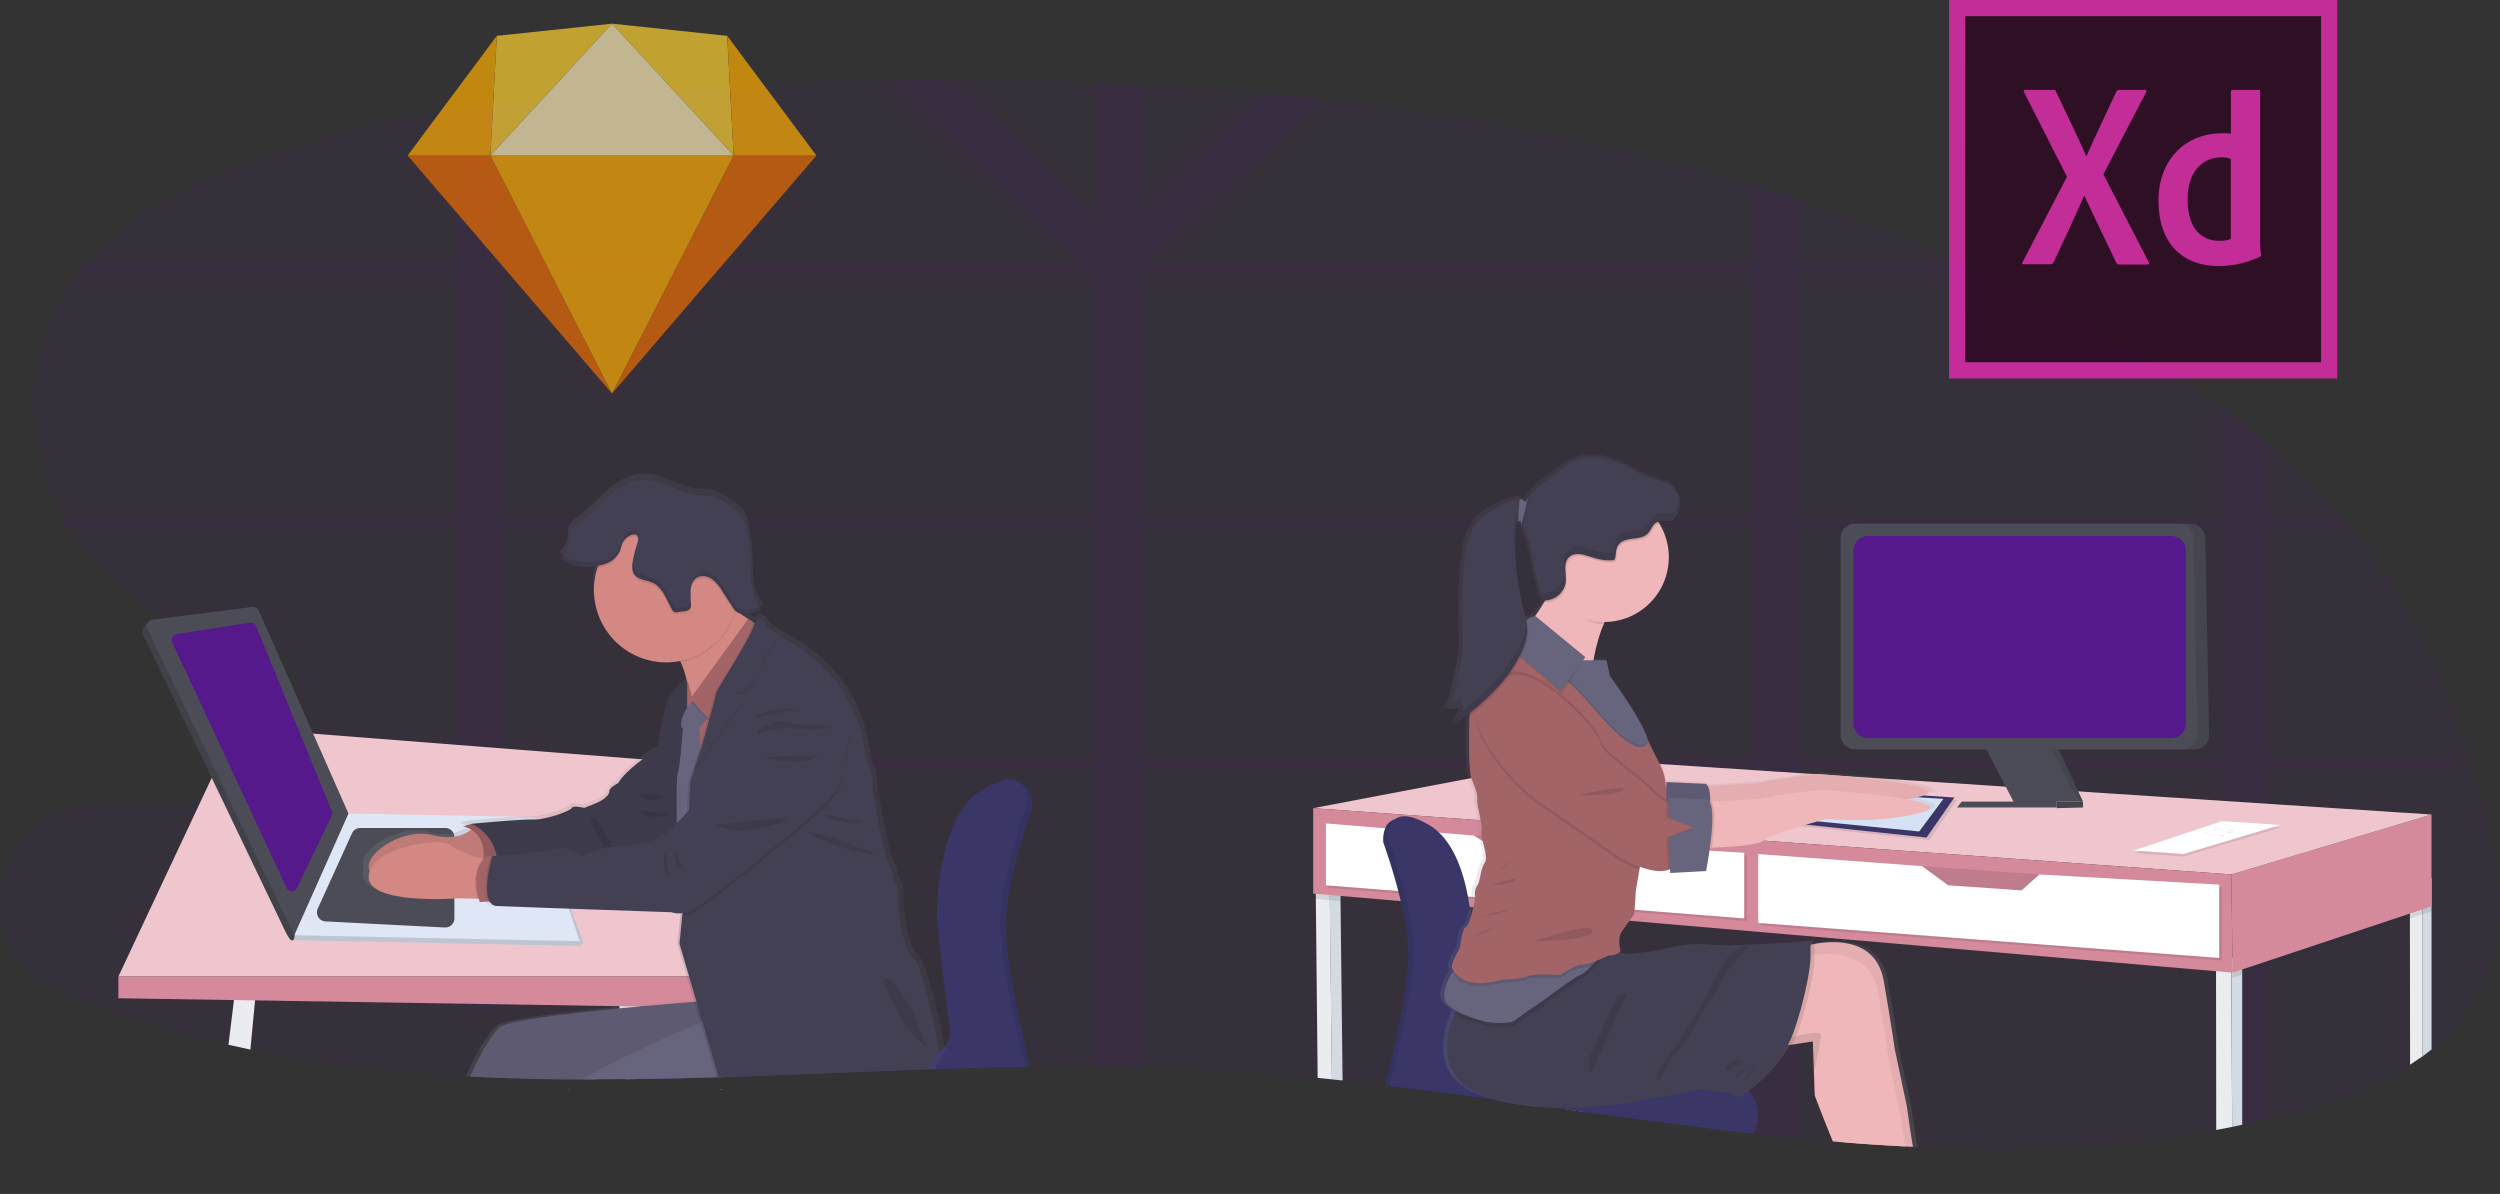 <svg xmlns="http://www.w3.org/2000/svg" xmlns:xlink="http://www.w3.org/1999/xlink" width="1164.07" height="555.93" data-name="Layer 1"><rect width="100%" height="100%" fill="#333333" stroke="none"/><defs><linearGradient id="a" x1="439.31" x2="439.4" y1="679.56" y2="679.56" gradientUnits="userSpaceOnUse"><stop offset="0" stop-color="gray" stop-opacity=".25"/><stop offset=".54" stop-color="gray" stop-opacity=".12"/><stop offset="1" stop-color="gray" stop-opacity=".1"/></linearGradient><linearGradient id="b" x1="186.82" x2="458.12" y1="533.62" y2="533.62" xlink:href="#a"/><linearGradient id="c" x1="-1193.63" x2="-1193.63" y1="706.12" y2="383.52" gradientTransform="translate(1997.33)" xlink:href="#a"/></defs><path fill="#55198b" d="M1155.21 461.06a83.63 83.63 0 0 1-23 27.6c-1.36 1.09-2.75 2.14-4.16 3.17q-2.85 2-5.84 3.93c-15.49 9.83-33.63 16.55-51.34 21.45q-7.24 2-14.53 3.76-6.15 1.49-12.31 2.78c-1.56.34-3.12.66-4.68 1s-3.35.67-5 1l-2.37.45c-45.82 8.45-92.24 10.06-139 7.94l-2.22-.11-3.55-.18q-14.24-.74-28.51-1.89l-3.6-.29-1.59-.13q-8-.67-16-1.47-10.54-1-21.11-2.21l-.91-.1-.74-.09c-25.15-2.83-50.36-6.23-75.6-9.72l-3.57-.5-6.41-.89-5.4-.75-1.6-.22q-12.78-1.79-25.56-3.54l-1.38-.19c-16-2.19-32.09-4.3-48.13-6.22l-2.09-.25q-9.85-1.17-19.69-2.23l-5-.53-6.65-.67c-18.43-1.83-36.85-3.29-55.23-4.2q-13.26-.66-26.58-1-11-.25-22-.29-14.92-.07-29.9.17h-2.26c-14.07.23-28.17.63-42.28 1.11l-2.54.08h-.84c-30 1.06-60 2.47-89.92 3.48l-7.31.24h-1.06q-15.6.5-31.17.77h-6.18l-4.64.06q-7.23.07-14.43.08h-5.89c-17.62-.05-35.17-.44-52.61-1.35l-1.94-.11c-33.89-1.83-67.4-5.61-100.31-12.48q-5.11-1.07-10.2-2.24a468.41 468.41 0 0 1-66.8-20.31c-10.24-4-20.54-8.62-28.33-16.44-19.76-20-12.34-59.17 13.37-70.56 20.11-8.91 43.67-1.66 65.3-5.68a33.38 33.38 0 0 0 3.93-1 54.61 54.61 0 0 0 8-3.3c.88-.44 1.76-.91 2.65-1.4 2-1.09 4-2.3 5.92-3.62a90.88 90.88 0 0 0 9-6.83q1.9-1.62 3.7-3.36a70.77 70.77 0 0 0 10.92-13.07 46.19 46.19 0 0 0 3-5.64c.47-1 .89-2.08 1.24-3.12a29.06 29.06 0 0 0 1.19-4.62c1.26-7.42-.78-14.66-7.88-20.78a20.94 20.94 0 0 0-2-1.51 30.56 30.56 0 0 0-4.34-2.51c-.61-.29-1.24-.57-1.88-.84-9.14-3.85-20.93-5.33-30.87-8a54.5 54.5 0 0 1-8.84-3.07c-1.81-.84-3.61-1.72-5.38-2.64l-.47-.26a120.39 120.39 0 0 1-39-32 104.24 104.24 0 0 1-7.26-10.54c-.67-1.1-1.32-2.23-1.94-3.36-17.57-31.7-19.38-72.32-1.1-103.49a97.93 97.93 0 0 1 7.4-10.86q1.32-1.71 2.73-3.36c17.4-20.53 42.4-34.44 67.64-44.74 33.88-13.82 69.35-22.55 105.5-28.3q11-1.75 22-3.14c30.7-3.92 61.76-6 92.6-7.58q43.27-2.19 86.92-2.83 14.79-.2 29.61-.17 33.39 0 66.78 1.29 11 .42 22 1 28.21 1.46 56.31 4 13.5 1.22 26.94 2.69c68.24 7.46 135.49 20.11 200.42 39.78q11.05 3.34 22 7a849.57 849.57 0 0 1 80.39 31.07q3.72 1.67 7.42 3.36 24.59 11.28 48.48 24.31a539.15 539.15 0 0 1 60.6 38q11.32 8.3 22 17.32a316.44 316.44 0 0 1 35.11 34.64q1.44 1.67 2.85 3.36 7.32 8.79 13.9 18.21c21.4 30.76 35.76 65.94 46.36 101.88 9.35 31.36 15.57 66.57.74 95.8Z" opacity=".1"/><path fill="#55198b" d="M1141.76 353.78h-85.43V245.11h38q-1.41-1.69-2.85-3.36h-35.11v-34.64q-10.66-9-22-17.32v52H837.42V127.47h87.81q-3.71-1.69-7.42-3.36h-80.39V93.04q-11-3.63-22-7v38H534.34l-.67-.64 81.31-77.18q-13.44-1.48-26.94-2.69l-56.31 53.44v-57.4q-11-.58-22-1v62.09l-66.78-63.38q-14.81 0-29.61.17l90.56 85.95-.67.64H233.8V47.97q-11 1.39-22 3.14v73H38.64q-1.41 1.65-2.73 3.36h175.87v114.28H29.57c.62 1.13 1.27 2.26 1.94 3.36h180.27v108.67h-88.67q-1.8 1.74-3.7 3.36h92.37v111.2q11 1.57 22 3.28V357.14h275.93v139.33q11 0 22 .29V357.14H815.4v170.57l.91.1q10.56 1.18 21.11 2.21V357.14h196.89V525.7c1.68-.31 3.36-.64 5-1s3.12-.63 4.68-1q6.16-1.31 12.31-2.78V357.14h86.12l-.66-3.36Zm-632.05 0H233.8V245.11h275.91Zm0-112H233.8V127.47h272l3.88 3.06Zm305.69 112H531.73V245.11H815.4Zm0-112H531.73V127.47H815.4Zm218.91 112H837.42V245.11h196.89Z" opacity=".1"/><path fill="#eaecf0" d="M297.19 507.21c0 .11-.08.22-.11.33 0-.11.07-.22.12-.33Zm5.22-4.79h-6.18l-4.64.06-.51-5.27-.47-5-2.18-22.81-.07-.7v-.31l-.61-6.42 9.34-3.5 1.14 9.31.08.69v.08l2.31 18.9.71 5.8.41 3.37.35 2.89v.1Z"/><path fill="#3a3768" d="m335.94 507.2.11.33h-.74l-.11-.33h.74zm85.5.32Zm59.34-132.07v.43s-8.72 23.83-11.56 44.17q-.29 2-.48 4a76.71 76.71 0 0 0-.31 4.13c-.08 1.57-.1 3.09-.06 4.54v1c0 .67.07 1.36.11 2.07s.1 1.42.16 2.16.12 1.39.19 2.1c2.15 22 10.32 54.21 10.32 54.21s.27.87.62 2.35h-2.26c-14.07.23-28.17.63-42.28 1.11l-2.54.08h-.84c-30 1.06-60 2.47-89.92 3.48l-7.31.24h-1.06q-15.6.5-31.17.77h-2.75a16.85 16.85 0 0 1 2.42-2.73 17.6 17.6 0 0 1 2.45-1.9 55.14 55.14 0 0 1 15.35-6.59 12.24 12.24 0 0 1 3.51-.43l7 .14h1.08l10.74.21 92.12 1.83h.23l.65-.13a17.25 17.25 0 0 0 3.11-1.1 10.92 10.92 0 0 0 6.56-8.48c0-.31.08-.64.1-1a11.8 11.8 0 0 0 0-1.46c0-.34 0-.7-.08-1.07s-.1-.74-.17-1.12c-2.22-12.41-6-50.61-6-50.61v.12s0-1.63.09-4.37v-1.26c0-.61.07-1.27.11-2 0-.43.06-.87.09-1.33.05-.67.11-1.36.17-2.08a.59.59 0 0 1 0-.13l.12-1.38v-.15c1.49-14.75 6.18-38.1 21-46.75 6.95-4.07 11.55-4.89 14.58-4.09 4.42 1.16 5.53 5.76 5.77 8.75v.58a14.61 14.61 0 0 1 .14 1.69Z"/><path d="M297.19 507.21c0 .11-.08.22-.11.33 0-.11.07-.22.12-.33Zm38.75-.01.11.33h-.74l-.11-.33h.74zm85.5.32Zm59.34-132.07v.31s-7.19 19.65-10.62 38.49q-.36 2-.66 3.87c-.1.64-.19 1.28-.28 1.92q-.29 2-.48 4a76.71 76.71 0 0 0-.31 4.13c-.08 1.57-.1 3.09-.06 4.54v1c0 .67.07 1.36.11 2.07s.1 1.43.16 2.16.12 1.39.19 2.1.14 1.39.22 2.09c.32 2.83.72 5.8 1.18 8.82 3.13 20.37 8.92 43.19 8.92 43.19s.29.92.64 2.46h-2.26c-14.07.23-28.17.63-42.28 1.11l-2.54.08h-.84c-30 1.06-60 2.47-89.92 3.48l-7.31.24h-1.06q-15.6.5-31.17.77h-2.84a17.18 17.18 0 0 1 2.5-2.83 16.56 16.56 0 0 1 2.46-1.92 55.74 55.74 0 0 1 15.35-6.59 12.59 12.59 0 0 1 3.51-.42l7 .14h1.08l10.77.21 92.19 1.82h.16s.27 0 .72-.15a16.16 16.16 0 0 0 3.13-1.13 10.91 10.91 0 0 0 6.47-8.31c0-.31.08-.64.1-1a11.8 11.8 0 0 0 0-1.46c0-.34 0-.7-.08-1.07s-.1-.81-.17-1.23c-2.22-12.41-6-50.61-6-50.61s0-1.63.09-4.37v-1.26c0-.61.07-1.27.11-2 0-.43.06-.87.09-1.33.05-.67.11-1.36.17-2.08a.59.59 0 0 1 0-.13l.12-1.38v-.15c.18-1.84.42-3.82.72-5.89 2.08-14.48 7.28-33.39 20.24-41 6.77-4 11.3-4.84 14.34-4.15 4.68 1.07 5.79 5.89 6 8.93v.58a14.61 14.61 0 0 1 .14 1.95Z" opacity=".1"/><path fill="#3a3768" d="M297.19 507.21c0 .11-.08.22-.11.33 0-.11.07-.22.12-.33Zm38.75-.01.11.33h-.74l-.11-.33h.74zm85.5.32Zm56.78-132.92s-13.05 35.66-12.42 57 10.82 61.44 10.82 61.44.44 1.41.91 3.66c-14.07.23-28.17.63-42.28 1.11l-2.54.08h-.84c-30 1.06-60 2.47-89.92 3.48l-7.31.24h-1.06q-15.6.5-31.17.77h-6.18a18 18 0 0 1 5.49-5.77l.27-.19a55.66 55.66 0 0 1 15.34-6.45 12.59 12.59 0 0 1 3.51-.42l9.24.18h1.08l11.13.22 89.75 1.79a15.09 15.09 0 0 0 3.71-1.21 10.66 10.66 0 0 0 1.14-.61 12 12 0 0 0 3-2.45c1.89-2.15 3.15-5.35 2.31-10-2.23-12.41-6-50.61-6-50.61s-.64-46.48 21.64-59.53c9-5.27 14.06-5.09 16.89-3a1.88 1.88 0 0 1 .24.18c3.9 3.14 3.25 10.09 3.25 10.09Z"/><path fill="#eaecf0" d="m119.12 462.1-.36 3.73-2.18 22.89q-5.11-1.07-10.2-2.24l2.55-20.81.86-7.07Z"/><path fill="#efc6cd" d="m55.12 454.7 54.46-115.91 219.37 17.11 20.22 98.8H55.12z"/><path fill="#d48a9b" d="M55.12 464.81V454.7h294.05v14.78l-294.05-4.67z"/><path fill="#dfe6f5" d="m138.04 437.77 131.56 2.68a1.82 1.82 0 0 0 1.77-2.39l-20.51-55.32-88.61-1.69-26.21 53.66a2.18 2.18 0 0 0 2 3.06Z"/><path d="m138.04 437.77 131.56 2.68a1.82 1.82 0 0 0 1.77-2.39l-20.51-55.32-88.61-1.69-26.21 53.66a2.18 2.18 0 0 0 2 3.06Z" opacity=".15"/><path fill="#dfe6f5" d="m136.98 435.46 132.92 2.8-18.07-54.73a4.51 4.51 0 0 0-4.19-3.1l-85.42-1.62Z"/><path fill="#4c4c56" d="m147.96 423.07 15.93-35.05a4.25 4.25 0 0 1 3.86-2.48h39.59a4.23 4.23 0 0 1 4.23 4.23v37.87a4.24 4.24 0 0 1-4.44 4.23l-55.53-2.83a4.23 4.23 0 0 1-3.64-5.97Z"/><path fill="#d1d9ec" d="m226.04 418.63.68-20a3.07 3.07 0 0 1 3.06-3h11.7a3.06 3.06 0 0 1 3 2.54l3.44 19.89a3.07 3.07 0 0 1-3 3.59l-15.83.14a3.06 3.06 0 0 1-3.05-3.16Z"/><path fill="#4c4c56" d="m71.04 288.55 44.11-3.68a3 3 0 0 1 3.14 1.77L160 381.05l-23.28 52.26c.73-1.64 1.27 11.12-4 .06L66.43 295.08c-.89-1.85 2.54-6.27 4.61-6.53Z"/><path d="m71.04 288.55 44.11-3.68a3 3 0 0 1 3.14 1.77L160 381.05l-23.28 52.26c.73-1.64 1.27 11.12-4 .06L66.43 295.08c-.89-1.85 2.54-6.27 4.61-6.53Z" opacity=".15"/><path fill="#4c4c56" d="m71.04 288.55 46.35-5.92a3 3 0 0 1 3.14 1.77l41.72 94.41-25.24 56.65-68.34-142.62a3 3 0 0 1 2.37-4.29Z"/><path fill="#55198b" d="m82.61 295.19 33.51-5.22a3 3 0 0 1 3.25 1.84l35.1 85.86a2.72 2.72 0 0 1-.06 2.2l-16.07 33.58a2.71 2.71 0 0 1-4.91 0l-53.09-114a3 3 0 0 1 2.27-4.26Z"/><path fill="url(#a)" d="M439.4 679.55Z" transform="translate(-17.96 -172.03)"/><path fill="url(#b)" d="M458.12 660.68s-.69 1.14-1.7 3l-.09.17c-.9 1.6-2 3.7-3.12 6l-2.54.08h-.84c-30 1.06-60 2.47-89.92 3.48l-7.31.24h-1.06q-15.6.5-31.17.77h-6.18l-4.64.06q-7.23.07-14.43.08h-5.72c-17.62-.05-35.17-.44-52.61-1.35l-1.94-.11c3.43-7.46 9.56-19.69 14.54-23.6 3.85-3 31.5-6.33 56.93-8.77l2.68-.26h.06l7.1-.66c9.73-.89 18.56-1.61 24.86-2.1l.58-.05-3.28-11-4.75-16 1.35-13.44.11-1.08h-.15a8.83 8.83 0 0 1-4-.5L283.39 594h-.86l-18.24-.65c-9.78-.35-16.73-.61-17-.66a4.31 4.31 0 0 1-.84-.23 3.78 3.78 0 0 1-1.16-.7 4.64 4.64 0 0 1-1-1.2h-.64l-2.58.17-1.31.09c-.05-.14-.09-.28-.14-.41-.12-.39-.24-.76-.35-1.14h-.69l-9-.19h-.16s-23.22 1.77-35.35-2.65c-4.45-1.62-7.41-4.07-7.18-7.74a8.37 8.37 0 0 1 .52-2.44c-3.9-7.29 15.15-20.59 29.67-16.92a25.7 25.7 0 0 0 12.06.5 15.52 15.52 0 0 0 6-2.73c.18-.13.34-.26.49-.39-.24-.15-.49-.28-.72-.4a11.18 11.18 0 0 0-3.17-1.1l3.94-1.15h.06s14-1.28 23.11-1.79h.06c2.71-.14 5-.23 6.36-.19 6 .17 17.69-4.12 18.19-5.44s5.84 0 5.84 0l4.67-1.82c4.67-1.81 7.34-4.28 7.34-6.1s4.17-3.79 4.17-3.79c1.88-3.16 5.57-6.55 9.44-9.55 3.35-2.59 6.83-4.9 9.41-6.51a189.75 189.75 0 0 1 4-19.24c1.77-5.91 7.26-10.29 9.23-11.71l.72-.48a51.85 51.85 0 0 0-2.2-7.32q-.1-.3-.24-.6c-.2-.47-.41-.93-.62-1.36l-.31-.6c-.51.1-1 .19-1.54.26a35 35 0 0 1-5 .37 34.31 34.31 0 0 1-33.15-25s0 0 0-.06a33.86 33.86 0 0 1-1.2-9 32.92 32.92 0 0 1 1.14-8.64c.15-.6.33-1.19.52-1.78a1.59 1.59 0 0 1 .07-.2c.09-.27.18-.55.28-.82a35.17 35.17 0 0 1-4.47.39h-1a21.16 21.16 0 0 1-8.37-1.39 11.36 11.36 0 0 1-1.85-1 .24.24 0 0 1-.08-.06 9.38 9.38 0 0 1-2.06-1.63 10.6 10.6 0 0 0 4.07-7.08c.27-2.16-.09-4.57 1.2-6.33a9.08 9.08 0 0 1 2.34-2c5.32-3.63 9.54-8.61 14.35-12.9s10.63-8 17.1-8.2c8.68-.27 16.32 5.77 24.92 6.91 2.64.35 5.35.23 7.93.89a27.3 27.3 0 0 1 8.05 4.08 20.21 20.21 0 0 1 5.74 4.88 17.21 17.21 0 0 1 2.34 5.59 61.82 61.82 0 0 1 2 12.81c.23 4.53 0 9.09.48 13.59a23.31 23.31 0 0 0 3.84 10.93h.13a15 15 0 0 0 1.24 1.52c-.85.27-1.7.51-2.57.72a40.56 40.56 0 0 1-4.39.87 12.79 12.79 0 0 1-2.05.17 6.11 6.11 0 0 1-1.42-.13l.88.59 2.44 1.64.92.61 1.85 1.23c.42-1.23 1-1.56 1.67-1.48 1.36-1.28 3.39 1.49 3.39 1.49 1.19 2.28 4.39 4.55 7.22 6.23a57.06 57.06 0 0 0 5.13 2.68c37.37 22.27 35 55.59 37.2 58.23s2.34 12.2 2.34 12.2 5.51 32.49 8 35.3.16 3.79 2.33 6.93 1.67 11.54 1.67 11.54 1.5 19.79 6.84 24.08c4.79 3.85 11.19 36.24 12.46 42.86Z" transform="translate(-17.96 -172.03)"/><path fill="#d38884" d="M221.13 384.41s-5.19 8.17-19.89 4.41-34.15 10.46-28.6 17.48 41.34-2 41.34-2l13.73-2.78-.9-11.43Z"/><path d="M221.13 384.41s-5.19 8.17-19.89 4.41-34.15 10.46-28.6 17.48 41.34-2 41.34-2l13.73-2.78-.9-11.43Z" opacity=".1"/><path fill="#a36468" d="m225.91 383.97-6.37-.33-3.92 1.14s12.42 1.8 9 18.63l13.39-.81Z"/><path d="m225.91 383.97-6.37-.33-3.92 1.14s12.42 1.8 9 18.63l13.39-.81Z" opacity=".1"/><path fill="#444053" d="M310.23 346.33s-17.48 10-22.39 18.31c0 0-4.08 2-4.08 3.76s-2.62 4.24-7.19 6l-4.58 1.8s-5.23-1.31-5.72 0-11.92 5.55-17.81 5.39-28.92 2-28.92 2a20.47 20.47 0 0 1 11.6 22.71l54.42-2.28 20.58-4.58 12.1-12.09Z"/><path d="M310.23 346.33s-17.48 10-22.39 18.31c0 0-4.08 2-4.08 3.76s-2.62 4.24-7.19 6l-4.58 1.8s-5.23-1.31-5.72 0-11.92 5.55-17.81 5.39-28.92 2-28.92 2a20.47 20.47 0 0 1 11.6 22.71l54.42-2.28 20.58-4.58 12.1-12.09Z" opacity=".1"/><path fill="#d38884" d="m230.04 418.63-7.7-.15-9-.19s-42.5 3.27-41.67-10.32 33.52-18.36 38.07-14.46c3.45 2.95 11.43 5.33 15.07 6.3 1.16.31 1.87.48 1.87.48Z"/><path d="m230.04 418.63-7.7-.15c-3.07-10.55.49-16.36 2.51-18.64 1.16.31 1.87.48 1.87.48Z" opacity=".1"/><path fill="#a36468" d="m235.23 419.21-8 .56-3.8.26c-5.23-15.36 3.22-21.41 3.22-21.41h2.5l4.09.49Z"/><path fill="#d38884" d="m332.13 317.25-9.48 18s-1.45-18.23-5.67-26.82c-1.08-2.2-2.34-3.76-3.81-4.23-4-1.26 19-26.47 19-26.47.77.16 5.17 3 10.56 6.67 5.93 4 13.07 8.88 17.87 12 9.11 5.81-28.47 20.85-28.47 20.85Z"/><path fill="#444053" d="M319.97 317.59s-7.62 4.89-9.74 12.08-4.09 20.1-4.09 20.1 3.44 30.88 5.23 32.35 8.6 32.35 8.6 32.35l6.6-4.41-8.66-38.89s5.76-49.97 2.06-53.58Z"/><path d="M319.97 317.59s-7.62 4.89-9.74 12.08-4.09 20.1-4.09 20.1 3.44 30.88 5.23 32.35 8.6 32.35 8.6 32.35l6.6-4.41-8.66-38.89s5.76-49.97 2.06-53.58Z" opacity=".1"/><path fill="#a36468" d="M353.13 386.48h-38.09l6.17-60.09h31.92v60.09z"/><path fill="#67647e" d="M264.88 507.21h.46l-.86.33Zm71.66-27.37-7.45 2.86-1 .37-26.82 10.31-10.23 3.93-13.92 5.35h-5.68c-17.62-.05-35.17-.44-52.61-1.35 3.38-7.41 9.29-19.27 14.11-23.1 3.76-3 30.66-6.24 55.49-8.68 3.1-.3 6.16-.59 9.14-.86l.71-.07c9.86-.9 18.78-1.63 25-2.13l1-.08 7.82-.6.82-.82 1 4.28.83 3.42Z"/><path d="M264.88 507.21h.46l-.86.33Zm71.66-27.37-7.45 2.86-1 .37-26.82 10.31-10.23 3.93-13.92 5.35h-5.68c-17.62-.05-35.17-.44-52.61-1.35 3.38-7.41 9.29-19.27 14.11-23.1 3.76-3 30.66-6.24 55.49-8.68 3.1-.3 6.16-.59 9.14-.86l.71-.07c9.86-.9 18.78-1.63 25-2.13l1-.08 7.82-.6.82-.82 1 4.28.83 3.42Z" opacity=".1"/><path fill="#67647e" d="M264.88 507.21h.46l-.86.33Zm32.31 0c0 .11-.08.22-.11.33 0-.11.07-.22.12-.33Zm38.86.32h-.74l-.11-.33h.74l.11.33zm6.86-38.14-.62 20.58v1.22l-.31 10.19-7.31.24h-1.06q-15.6.5-31.17.77h-6.18l-4.64.06q-7.23.07-14.43.08h-5.75c5.2-3.22 11.93-6.77 19.17-10.32 3.25-1.6 6.62-3.19 10-4.76 9-4.18 18.11-8.13 25.54-11.28l.95-.4c2.88-1.22 5.49-2.31 7.72-3.23 4.82-2 7.88-3.2 8.09-3.28Z"/><path d="M276.12 384.81c1.87 3.9 3.8 7.88 6.89 10.92.49.48 1.34.92 1.78.39a1.26 1.26 0 0 0 .19-.74 9.54 9.54 0 0 0-1.8-5.1c-1-1.54-2.18-2.94-3.07-4.54s-1.91-4.68-3.91-5.1c-2.57-.54-.65 2.99-.08 4.17Zm66.57-100.44c-.14.5-.29 1-.45 1.48a33.69 33.69 0 0 1-25.26 22.55c-1.08-2.2-2.34-3.76-3.81-4.23-4-1.26 19-26.47 19-26.47.73.16 5.13 3.05 10.52 6.67Z" opacity=".1"/><path fill="#d38884" d="M343.89 274.76a33.66 33.66 0 1 1-33.66-33.66 33.59 33.59 0 0 1 33.66 33.66Z"/><path fill="#67647e" d="M323.14 324.76s-7 8.5-5.88 14.06h8.49l6.21-7Z"/><path d="m348.04 288.87-26.7 36.71s6.86 9.81 10.13 10.3 21.92-43.42 21.92-43.42Z" opacity=".1"/><path fill="#a36468" d="m348.38 288.21-26.71 36.76s6.86 9.8 10.13 10.29 21.92-43.41 21.92-43.41Z"/><path fill="#67647e" d="M318.24 335.23s-1.31 20.58-2.62 24.67 0 41.66 0 41.66l12.26-5.06-2.13-57.68Z"/><path opacity=".1" d="m335.94 507.2.11.33h-.74l-.11-.33h.74zm85.5.32Zm14.94-18.04s-.23.38-.61 1-.79 1.39-1.32 2.37a.75.75 0 0 0-.07.12c-.74 1.37-1.62 3.05-2.51 4.88-30 1.06-60 2.47-89.92 3.48l-7.31.24h-1.06l-3.14-10.6v-.11l-.33-1.12-2-6.66-2-6.77-2.07-7.22-.76-2.62-.2-.66-3.26-11.1-4.42-15.07 1.43-14.38.1-1.09 1.29-12.88.18-3.82.1-2v-.57l.22-4.64.66-13.8.34-7.06.06-1.07.68-14.17 1.93-5.79 1-2.88 2.22-6.69.48-1.65c.7-2.51 2.11-7.47 3.43-12.24l.12-.41.09-.31.94-3.39 1.17-4.35c.44-1.67.73-2.86.8-3.27.11-.71 2-3.85 4.48-8 5-8.27 12.52-20.44 13.38-24.52a.44.44 0 0 0 0-.1 5 5 0 0 1 .21-.73c.41-1.22 1-1.55 1.62-1.47a2 2 0 0 1 .79.31 6.29 6.29 0 0 1 1.56 1.5c1.17 2.25 4.3 4.5 7.07 6.17l.54.31.32.19a55.69 55.69 0 0 0 4.16 2.15c36.6 22.06 34.32 55.07 36.44 57.68s2.29 12.1 2.29 12.1 5.39 32.19 7.84 35 .17 3.76 2.29 6.87 1.63 11.33 1.63 11.33 1.47 19.6 6.7 23.85 12.42 43.66 12.42 43.66Z"/><path fill="#444053" d="m437.36 489.16-.44.76c-.35.62-.91 1.6-1.58 2.83l-.07.14c-.76 1.41-1.66 3.12-2.55 5h-.84c-30 1.06-60 2.47-89.92 3.48l-7.31.24-3.13-10.64v-.11l-.33-1.12-2.07-7-2-6.8-2-6.79-.79-2.72-3.42-11.68-4.52-15.39 1.25-12.51.17-1.67 1.38-14.21.53-11.08.65-13.39.17-3.51.19-4.06.08-1.71.65-13.38 1.93-5.78.83-2.49 1.94-5.85.41-1.24s1.87-6.57 3.68-13.08c.07-.24.14-.48.2-.72.16-.56.31-1.12.47-1.67.16-.56.31-1.11.45-1.66.51-1.82 1-3.52 1.34-4.92.49-1.83.82-3.16.89-3.59.11-.71 2-3.94 4.57-8.14 4.73-7.82 11.63-19 13.09-23.64a7.51 7.51 0 0 0 .2-.73 3.81 3.81 0 0 1 .87-2c1.34-1.29 3.33 1.48 3.33 1.48 1.17 2.25 4.3 4.51 7.07 6.17a53 53 0 0 0 5 2.65c36.6 22.06 34.32 55.07 36.44 57.69s2.29 12.09 2.29 12.09 5.39 32.19 7.84 35 .17 3.76 2.29 6.86 1.63 11.44 1.63 11.44 1.47 19.61 6.7 23.86 12.44 43.59 12.44 43.59Z"/><path d="M362.73 296.62c-3.59 5.22-9.44 14.4-11 21 0 0-5.72 5.89-7.85 5.56s2 4.41 2 4.41l-22.47 31.14 3.19-9.57s6.7-23.53 7-25.65 16.57-26.41 17.86-32.52c1-4.89 4.2-.49 4.2-.49 1.16 2.2 4.29 4.47 7.07 6.12Z" opacity=".1"/><path fill="#444053" d="M362.73 295.97c-3.59 5.21-9.44 14.4-11 20.95 0 0-5.72 5.88-7.85 5.56s2 4.41 2 4.41l-22.47 31.14 3.19-9.57s6.7-23.53 7-25.66 16.57-26.4 17.86-32.51c1-4.9 4.2-.49 4.2-.49 1.16 2.25 4.29 4.5 7.07 6.17Z"/><path d="M392.91 360.49c.17 7.14-10.29 16.89-10.78 17.46s-32.52 27-32.52 27l-23 17.64a19.54 19.54 0 0 1-9 4.16l1.57-15.78 1.55-32c3.59-4 7.07-8.2 7.15-9.54.16-2.77 6-5.72 6-5.72s4.09-3.43 3.43-5.39 2.17-11.35 2.17-11.35c1.47-26.64 28.92-29.25 28.92-29.25s13.24 5.23 22.55 10.78 1.8 24.86 1.96 31.99Zm-157.68 58.72-8 .56c-3.38-5.75 1.27-21.15 1.27-21.15h.65l4.09.49Z" opacity=".1"/><path fill="#444053" d="M368.4 316.1s-27.45 2.62-28.92 29.25c0 0-2.78 9.32-2.13 11.28s-3.43 5.39-3.43 5.39-5.88 2.94-6 5.72-15 17.94-15 17.94-6.2 7.06-20.58 7.8-21.08 5.14-21.08 5.14-7-4.9-12.1-3.43-29.9 3.43-29.9 3.43-6.59 21.84 1.63 23.21c1 .16 81.9 2.94 81.9 2.94s5.53 2.61 13.86-3.76 23-17.65 23-17.65 32-26.47 32.52-27 11-10.33 10.78-17.46 7.36-26.42-2-32-22.55-10.8-22.55-10.8Z"/><path d="M343.89 274.76a33.59 33.59 0 0 1-1.65 10.43 14.07 14.07 0 0 1-1.24-1.71q-2.34-3.6-4.69-7.2a19.46 19.46 0 0 0-4.77-5.62c-2-1.42-4.84-2-7-.74-1.9 1.12-2.83 3.41-3 5.61a63.69 63.69 0 0 0 .17 6.62 3.65 3.65 0 0 1-.61 2.39 3.92 3.92 0 0 1-2.58 1l-3 .41a2.15 2.15 0 0 1-2.76-1.37c-2.49-4.51-4.21-10.11-8.88-12.28-2.88-1.34-6.68-1.25-8.53-3.83-1.26-1.76-1.09-4.15-.72-6.29a49.65 49.65 0 0 1 1.75-7.12c.53-1.64 1.71-4.91-.91-5.24-1.78-.23-4.24 1.66-5.14 3s-1.12 3.13-1.76 4.66a11.13 11.13 0 0 1-6.15 5.71 17.62 17.62 0 0 1-4.24 1.15 33.66 33.66 0 0 1 65.7 10.34Z" opacity=".1"/><path fill="#444053" d="M290.34 251.97c-.91 1.39-1.12 3.12-1.76 4.65a11.14 11.14 0 0 1-6.14 5.71 23.63 23.63 0 0 1-8.43 1.5c-4.66.14-9.86-.57-12.86-4.14a10.53 10.53 0 0 0 4-7c.26-2.14-.09-4.53 1.18-6.28a9 9 0 0 1 2.28-1.93c5.22-3.6 9.34-8.54 14.06-12.78s10.41-7.93 16.75-8.13c8.49-.26 16 5.72 24.4 6.85 2.58.35 5.24.23 7.76.88a26.46 26.46 0 0 1 7.89 4 20.19 20.19 0 0 1 5.63 4.84 17.41 17.41 0 0 1 2.29 5.54 61.86 61.86 0 0 1 2 12.69c.23 4.48 0 9 .48 13.46s1.9 9 4.95 12.3a44 44 0 0 1-6.81 1.57 7.09 7.09 0 0 1-4.33-.34 7.63 7.63 0 0 1-2.64-2.85l-4.69-7.2a19.46 19.46 0 0 0-4.77-5.62c-2-1.42-4.84-2-7-.74-1.9 1.12-2.82 3.41-3 5.61a63.69 63.69 0 0 0 .17 6.62 3.65 3.65 0 0 1-.61 2.39 3.93 3.93 0 0 1-2.59 1l-3 .41a2.15 2.15 0 0 1-2.76-1.37c-2.49-4.52-4.21-10.11-8.88-12.28-2.88-1.34-6.68-1.25-8.53-3.83-1.26-1.76-1.09-4.15-.72-6.29a49.65 49.65 0 0 1 1.75-7.12c.53-1.64 1.71-4.91-.91-5.25-1.8-.19-4.26 1.7-5.16 3.13Z"/><path d="M366.48 331.04c2.53-.35 5.19-.58 7.56.39-6.17-2.53-16.21-1.56-21.83 1.92.51 1.17 12.31-2.04 14.27-2.31Zm2.95 8.2c6.15.41 12.5 1.27 18.33-.73-4.88-1.68-10.25-.62-15.39-1.13-4.1-.41-8.27-1.83-12.27-.79-1.67.43-7.82 3.26-7.4 5.33a33.23 33.23 0 0 1 16.73-2.68Zm-16.29 13.44a9.24 9.24 0 0 1 3.82.4 58.43 58.43 0 0 0 14.08 1.55c3.62 0 7.52-.55 10.16-3Zm-19.81 31.29a28.18 28.18 0 0 0 13.75 2.5 60.69 60.69 0 0 0 13.84-2.66c2-.59 4.18-1.33 5.35-3.07Zm44.27 4.4a73.46 73.46 0 0 0 30.52 9.45q-8.13-3.26-16.38-6.17a118.64 118.64 0 0 0-17.25-4.62 8.77 8.77 0 0 1 3.11 1.34Zm15.11-5.73a25.79 25.79 0 0 0 5.69.31c1 0 2.19-.14 2.78-1-4.29.18-8.52-.92-12.71-1.87-1.19-.28-3.33-.94-4.33-.23 1.9 1.36 6.17 2.31 8.57 2.79Zm25.79 89.33c2.25 3.86 4.53 7.76 7.64 11a56.07 56.07 0 0 0 5.73 4.92c-3.71-9.46-7.48-19-13.42-27.27-1.5-2.08-3.74-5.06-6.47-5.44-.78 2.31 1.19 6.4 2.14 8.57a82.49 82.49 0 0 0 4.38 8.22Zm-109.33-70.74c-.17 1.6-.3 3.37.63 4.68a3.38 3.38 0 0 0 1.9 1.31c-.48-.12-1-4.82-1.12-5.46-.22-1.31 0-3.76-.93-4.73-.24 1.38-.33 2.8-.48 4.2Zm5.2-1.84a10.66 10.66 0 0 0 5 6.77c-1.75-2.16-2.32-5-3.84-7.37-.49-.76-1.06-1.85-2-2a27.49 27.49 0 0 0 .84 2.6Zm-4.4-28.8a12.49 12.49 0 0 1-9.9 1.25c-.75-.22-2.5-1-2.08-2.1s2.45-.34 3.28-.24l4.35.55c.8.1 3.7.92 4.35.54Zm-14.72 7.12c2.05-.26 3.89 1.16 5.81 1.93a17.7 17.7 0 0 0 6.6.88c1.12 0 2.39-.09 3.08-1-5.21-1.19-10.08-2.5-15.49-1.81Z" opacity=".1"/><path fill="#a36468" d="M319.97 317.58h.33l2.45 8.81-2.78 2.96v-11.77z"/><path d="M265.79 247.73a20.64 20.64 0 0 0-.45 4.35 9.61 9.61 0 0 0 .27-1.4c.12-.96.11-1.97.18-2.95Zm29.83 1.14a1.76 1.76 0 0 1 1.64 2c.47-1.66.73-3.7-1.31-4-1.78-.22-4.24 1.67-5.14 3.05s-1.12 3.13-1.76 4.66a11.11 11.11 0 0 1-6.14 5.71 23.63 23.63 0 0 1-8.43 1.5c-4.24.13-8.93-.46-12-3.26a10.17 10.17 0 0 1-1.19 1.08c3 3.57 8.2 4.28 12.87 4.14a23.62 23.62 0 0 0 8.42-1.5 11.16 11.16 0 0 0 6.15-5.71c.64-1.53.84-3.26 1.75-4.65s3.36-3.24 5.14-3.02Zm52.82 34.86a7.09 7.09 0 0 1-4.33-.34 7.72 7.72 0 0 1-2.64-2.85q-2.34-3.6-4.69-7.2a19.3 19.3 0 0 0-4.76-5.62c-2-1.43-4.85-2-7-.74-1.91 1.12-2.83 3.41-3.05 5.61v.27a6.32 6.32 0 0 1 2.73-3.92c2.13-1.26 5-.68 7 .74a19.62 19.62 0 0 1 4.77 5.62q2.34 3.6 4.69 7.2a7.55 7.55 0 0 0 2.64 2.85 7.06 7.06 0 0 0 4.32.34 44.34 44.34 0 0 0 6.82-1.57 14.64 14.64 0 0 1-1.22-1.51 42.93 42.93 0 0 1-5.28 1.12Zm-26.89-2.13a4 4 0 0 1-2.58 1l-3 .41a2.15 2.15 0 0 1-2.76-1.37c-2.49-4.52-4.21-10.11-8.88-12.28-2.88-1.34-6.67-1.25-8.52-3.83a7.36 7.36 0 0 1-.89-5.24c-.05.31-.12.61-.17.91-.36 2.14-.54 4.53.73 6.29 1.85 2.58 5.65 2.49 8.52 3.83 4.68 2.17 6.4 7.76 8.89 12.28a2.86 2.86 0 0 0 1.15 1.37 2.93 2.93 0 0 0 1.61.07l3-.41a3.92 3.92 0 0 0 2.58-1 3.59 3.59 0 0 0 .61-2.39 3 3 0 0 1-.29.36Z" opacity=".1"/><path fill="#eaecf0" d="m735.44 517.4-6.41-.89v-94.63l1.31.4 4 1.23v9.11l.05 4.11.09 8.46v11.54l.48 42.61v1.14l.17 15v.23Z"/><path fill="#d3dae1" d="m739.04 517.9-3.57-.5v-1.94l-.17-15v-1.14l-.48-42.61v-11.54l-.09-8.46-.05-4.11v-9.11h3.85v12.23l.08 9.14v9.67l.37 44.72v1.15l.12 14.87v.24Zm0 5.34Z"/><path fill="#eaecf0" d="M1128.04 410.15v81.68q-2.85 2-5.84 3.93l-.08-68v-7.22Z"/><path fill="#d3dae1" d="M1132.2 408.97v79.7c-1.36 1.09-2.75 2.14-4.16 3.17v-81.69Z"/><path fill="#eaecf0" d="M1039.34 524.72c-2.46.5-4.93 1-7.4 1.43l-.09-73.91v-3.2l7.13-3v6.78Z"/><path fill="#d3dae1" d="M1044.04 443.7v80c-1.56.34-3.12.66-4.68 1l-.33-71.87v-6.78l.47-.22Z"/><path fill="#eaecf0" d="m620.19 502.58-6.65-.67-.85-83.34v-3.97h6.53v4.53Z"/><path fill="#d3dae1" d="m625.14 503.11-5-.53-1-83.45v-4.53h5.05v4.97Z"/><path opacity=".1" d="m1039.45 445.84 4.57-2.15v10.09l-4.45 1.49-.12-9.43zm92.74-36.89v15.44l-4.15 1.39-5.93 1.97-.01-7.22 5.94-10.39 4.15-1.19z"/><path fill="#d48a9b" d="M1132.19 379.27v42.75l-92.62 30.87-.6-45.72 93.22-27.9z"/><path fill="#efc6cd" d="m611.46 376.3 121.72-23.16 399.01 26.13-93.22 27.9-427.51-30.87z"/><path opacity=".1" d="m624.23 414.6.04 4.96-5.04-.44-6.55-.56-.03-3.96h11.58zm114.05 14.76-3.85-.34-5.4-.46v-6.68l5.34 1.62h3.86l.05 5.86z"/><path fill="#d48a9b" d="M611.46 376.3v39.78l428.11 36.81-.6-45.72-427.51-30.87z"/><path fill="#d48a9b" d="M950.9 423.6h-55.92v-20.29l55.92 3.94v16.35z"/><path opacity=".1" d="M950.9 423.6h-55.92v-20.29l55.92 3.94v16.35z"/><path opacity=".1" d="M819.87 398.86v32.06l214.65 16.33v-34.14l-83.72-4.75-8.32 7.42-34.14-2.37-12.17-8.91-76.3-5.64z"/><path fill="#fff" d="M818.68 397.67v32.07l214.65 16.32v-34.14l-83.72-4.75-8.31 7.43-34.15-2.38-12.17-8.91-76.3-5.64z"/><path fill="#d48a9b" d="m686.27 389.06 50.77 3.57-.59 16.13H703.3l-22.17-8.71 5.14-10.99z"/><path opacity=".1" d="m686.27 389.06 50.77 3.57-.59 16.13H703.3l-22.17-8.71 5.14-10.99z"/><path opacity=".1" d="M618.59 384.61v28.8l194.75 15.44v-30.58l-75.11-4.46-8.02 5.94-30.28-1.78-12.47-7.72-68.87-5.64z"/><path fill="#fff" d="M617.4 383.42v28.8l194.75 15.44v-30.58l-75.11-4.45-8.01 5.93-30.29-1.78-12.47-7.72-68.87-5.64z"/><path opacity=".1" d="m1034.54 383.53 27.3 1.79-45.23 13.54-23.04-1.66 40.97-13.67z"/><path fill="#fff" d="m1034.54 382.35 27.3 1.78-45.23 13.54-23.04-1.66 40.97-13.66z"/><path fill="#d3dae1" d="M1031.28 385.42c1.08-.47 2.23.4 3.38.62.65.13 1.33 0 2 .13 1.34.18 2.66 1.07 3.94.62Zm-1.41.81c1.07-.46 2.22.41 3.37.63.66.12 1.34 0 2 .12 1.33.18 2.66 1.08 3.94.63Zm-3.24 1.64c1.07-.46 2.22.4 3.37.62.66.13 1.33 0 2 .13 1.34.18 2.67 1.08 3.94.62Z"/><path opacity=".1" d="m850.35 368.55 60.87 3.99-12.97 18.63-66.92-7.15 19.02-15.47z"/><path fill="#3a3768" d="m849.16 367.36 60.87 3.98-12.97 18.64-66.93-7.15 19.03-15.47z"/><path fill="#d5e1f4" d="m851.84 368.73 53.09 3.25-11.31 15.18-58.37-5.83 16.59-12.6z"/><path fill="#3a3768" d="M739.04 523.24Z"/><path d="M739.04 523.24Z" opacity=".1"/><path fill="#3a3768" d="M738.58 523.24Zm77.66-2.27c0 .28 0 .57-.05.85s0 .5-.08.75a16.89 16.89 0 0 1-1.45 5.09c-25.15-2.83-50.36-6.23-75.6-9.72l-3.57-.5-6.41-.89-5.4-.75a130.08 130.08 0 0 1-17.64-1.65 91.25 91.25 0 0 1-10.9-2.3c-16-2.19-32.09-4.3-48.13-6.22l-2.09-.25c.38-1.7.7-2.73.7-2.73s3.44-13.52 6.3-28.63c.63-3.28 1.23-6.62 1.75-9.93.42-2.65.8-5.27 1.12-7.79.18-1.39.33-2.75.46-4.08.07-.66.13-1.32.18-2s.11-1.42.16-2.11.07-1.3.1-1.93v-.94c0-1.35 0-2.76-.05-4.21a124 124 0 0 0-3.4-21.41c-.28-1.2-.57-2.4-.87-3.57-.09-.38-.19-.75-.29-1.12-3.23-12.51-7-22.73-7-22.73a1.15 1.15 0 0 1 0-.17.57.57 0 0 0 0-.12 2.36 2.36 0 0 0 0-.25v-1.78a15.32 15.32 0 0 1 .54-3.1 11.23 11.23 0 0 1 .38-1.06 6.59 6.59 0 0 1 4.5-4.16c2.83-.73 7.11 0 13.57 3.83a23.35 23.35 0 0 1 3 2.06c.48.38 1 .78 1.4 1.21 7.4 6.89 11.34 18.26 13.44 28.64.08.37.15.74.22 1.11.25 1.28.46 2.53.65 3.76.34 2.16.61 4.24.81 6.17 0 .52.11 1 .16 1.53s.1 1 .13 1.48c.13 1.56.22 3 .28 4.22.17 3.24.14 5.23.14 5.23v.1s0 .15-.05.43a.19.19 0 0 0 0 .08v.9q-.06.63-.15 1.47c-.09.86-.19 1.87-.31 3-.08.84-.18 1.75-.28 2.71-.22 2-.46 4.32-.72 6.76-.06.46-.11.92-.16 1.38-.23 2.09-.47 4.27-.72 6.47-.27 2.5-.57 5-.86 7.47-.07.54-.14 1.08-.2 1.61-.74 6-1.48 11.45-2.08 14.84a14.1 14.1 0 0 0-.2 1.52 4.67 4.67 0 0 0 0 .52 10.25 10.25 0 0 0 0 1.36c.49 8.54 9.72 10 9.72 10l41.91-.83 6.22-.12 3.62-.07 32.67-.65 3-.06 16.25-.32a11.62 11.62 0 0 1 3.27.39 51.92 51.92 0 0 1 14.2 6.21 16.69 16.69 0 0 1 3.67 3.2 1.07 1.07 0 0 1 .14.16 17.3 17.3 0 0 1 3.93 9.36v.69c.08.48.08 1.02.07 1.59Z"/><path d="M738.58 523.24Zm77.66-2.27c0 .28 0 .57-.05.85s0 .5-.08.75a17.5 17.5 0 0 1-1.5 5.09c-25.15-2.83-50.36-6.23-75.6-9.72l-3.57-.5-6.41-.89-5.4-.75a130.08 130.08 0 0 1-17.64-1.65 91.25 91.25 0 0 1-10.9-2.3c-16-2.19-32.09-4.3-48.13-6.22l-2.09-.25c.38-1.76.72-2.83.72-2.83s2.81-11 5.48-24.33c.19-.92.37-1.84.55-2.77l.27-1.41c.62-3.27 1.22-6.63 1.75-9.93.42-2.65.8-5.27 1.12-7.79.18-1.39.33-2.75.46-4.08.07-.66.13-1.32.18-2s.11-1.42.16-2.11.07-1.3.1-1.93v-.94c0-1.35 0-2.76-.05-4.21a123 123 0 0 0-3.37-21.41q-.42-1.82-.87-3.57c-.1-.38-.19-.75-.29-1.12-3.24-12.55-7-22.83-7-22.83a.32.32 0 0 0 0-.07.57.57 0 0 0 0-.12 2.36 2.36 0 0 0 0-.25v-1.78a15.35 15.35 0 0 1 .51-3.1c.11-.35.23-.71.37-1.06a6.61 6.61 0 0 1 4.74-4.31c2.83-.66 7.06.16 13.38 3.86a24.2 24.2 0 0 1 3.12 2.18c.47.39.92.78 1.36 1.2 7.34 6.93 11.25 18.28 13.33 28.63.08.37.15.75.22 1.12.25 1.27.46 2.53.65 3.75.34 2.16.6 4.23.8 6.15.05.53.11 1.05.15 1.55s.1 1 .13 1.48c.13 1.56.22 3 .28 4.22.17 3.24.14 5.23.14 5.23v.53a.19.19 0 0 0 0 .08v.9q-.06.63-.15 1.47c-.09.86-.19 1.87-.31 3-.1.83-.19 1.74-.29 2.71-.22 2-.46 4.32-.72 6.76-.06.46-.11.92-.16 1.38-.23 2.09-.48 4.29-.72 6.49-.29 2.5-.58 5-.88 7.46-.07.54-.13 1.08-.2 1.61-.73 6-1.46 11.37-2.06 14.74a13.92 13.92 0 0 0-.2 1.63 4.67 4.67 0 0 0 0 .52 10.25 10.25 0 0 0 0 1.36c.57 8.44 9.72 9.85 9.72 9.85l41.91-.82 6.21-.13 3.63-.07 32.73-.64 3.06-.06 16.19-.32a10.94 10.94 0 0 1 3.27.39 51.33 51.33 0 0 1 14.31 6.15 16.48 16.48 0 0 1 3.72 3.26 1.07 1.07 0 0 1 .14.16 17.13 17.13 0 0 1 3.88 9.4v.69c-.09.56-.09 1.1-.1 1.67Z" opacity=".1"/><path fill="#3a3768" d="M738.58 523.24Zm77.73 4.57-1.65-.19c-25.15-2.83-50.36-6.23-75.6-9.72l-3.57-.5-6.41-.89-5.4-.75a130.08 130.08 0 0 1-17.64-1.65 91.25 91.25 0 0 1-10.9-2.3c-16-2.19-32.09-4.3-48.13-6.22a40.91 40.91 0 0 1 1-4.16s9.5-37.41 10.09-57.3c.21-7.11-1.2-15.91-3.11-24.3-.28-1.21-.56-2.41-.86-3.59l-.27-1.12c-3.39-13.15-7.42-24.15-7.42-24.15a16.25 16.25 0 0 1 .23-4.07 10.89 10.89 0 0 1 .24-1.07 8.16 8.16 0 0 1 2.58-4.32 1.33 1.33 0 0 1 .19-.14c2.63-2 7.35-2.14 15.75 2.78a24.63 24.63 0 0 1 4.69 3.59c.4.38.8.78 1.18 1.19 6.75 7.31 10.33 18.51 12.21 28.53l.21 1.11c.22 1.25.41 2.48.59 3.67v.1c.23 1.58.42 3.09.58 4.53a119.31 119.31 0 0 1 .72 12.77s-.39 3.95-1 9.64c-.23 2.23-.5 4.73-.79 7.37v.4l-.15 1.4c-.51 4.61-1.07 9.53-1.64 14.09-.06.56-.13 1.11-.2 1.65-.64 5.13-1.28 9.69-1.81 12.66-2.08 11.58 9.5 13.36 9.5 13.36l39.54-.78 6.2-.12 3.63-.08h2.01l31.36-.62h3l18-.36a11.24 11.24 0 0 1 3.27.4 51.58 51.58 0 0 1 14.32 6.14 17 17 0 0 1 3.37 2.86 1.63 1.63 0 0 1 .17.2 17.32 17.32 0 0 1 1.92 19.96Z"/><path fill="#4c4c56" d="m957.67 347.05 12.23 26.2h-2.05l-14.34-25.89 4.16-.31z"/><path opacity=".1" d="m957.67 347.05 12.23 26.2h-2.05l-14.34-25.89 4.16-.31z"/><path fill="#4c4c56" d="M957.67 373.25h12.23v2.74l-12.23.31v-3.05z"/><path opacity=".1" d="M957.67 373.25h12.23v2.74l-12.23.31v-3.05z"/><path fill="#4c4c56" d="M862.54 250.64v91.49a6.79 6.79 0 0 0 6.79 6.79h152.5a6.75 6.75 0 0 0 6.75-6.88l-1.73-91.57a6.75 6.75 0 0 0-6.75-6.62H869.33a6.79 6.79 0 0 0-6.79 6.79Z"/><path d="M862.54 250.64v91.49a6.79 6.79 0 0 0 6.79 6.79h152.5a6.75 6.75 0 0 0 6.75-6.88l-1.73-91.57a6.75 6.75 0 0 0-6.75-6.62H869.33a6.79 6.79 0 0 0-6.79 6.79Z" opacity=".1"/><path fill="#4c4c56" d="M857.04 250.64v91.49a6.79 6.79 0 0 0 6.79 6.79h152.5a6.74 6.74 0 0 0 6.74-6.88l-1.73-91.57a6.75 6.75 0 0 0-6.74-6.62H863.87a6.79 6.79 0 0 0-6.83 6.79Z"/><path fill="#55198b" d="M863.04 256.36v80.55a6.79 6.79 0 0 0 6.79 6.79h141.21a6.75 6.75 0 0 0 6.75-6.75v-80.64a6.75 6.75 0 0 0-6.75-6.74H869.83a6.79 6.79 0 0 0-6.79 6.79Z"/><path fill="#4c4c56" d="m924.14 347.42 13.41 25.83h30.3L952.7 343.7l-28.56 3.72zm-10.68 25.83-2.24 2.74h46.45v-2.74h-44.21z"/><path fill="url(#c)" d="M735.56 450.44c-3.33-9.36-3.31-19.75-7.35-28.82a35.11 35.11 0 0 1-1.69-4 11.72 11.72 0 0 1-.46-2.61l-.25.06-.25.07-.25.1-.23.14a8.75 8.75 0 0 0 .23.88 33.67 33.67 0 0 0 1.71 4c4.12 9.12 4.09 19.55 7.48 29a2.72 2.72 0 0 0 .63 1.11 1.49 1.49 0 0 0 .51.31c-.03-.11-.06-.17-.08-.24Zm0 0c-3.33-9.36-3.31-19.75-7.35-28.82a35.11 35.11 0 0 1-1.69-4 11.72 11.72 0 0 1-.46-2.61l-.25.06-.25.07-.25.1-.23.14a8.75 8.75 0 0 0 .23.88 33.67 33.67 0 0 0 1.71 4c4.12 9.12 4.09 19.55 7.48 29a2.72 2.72 0 0 0 .63 1.11 1.49 1.49 0 0 0 .51.31c-.03-.11-.06-.17-.08-.24Zm0 0c-3.33-9.36-3.31-19.75-7.35-28.82a35.11 35.11 0 0 1-1.69-4 11.72 11.72 0 0 1-.46-2.61l-.25.06-.25.07-.25.1-.23.14a8.75 8.75 0 0 0 .23.88 33.67 33.67 0 0 0 1.71 4c4.12 9.12 4.09 19.55 7.48 29a2.72 2.72 0 0 0 .63 1.11 1.49 1.49 0 0 0 .51.31c-.03-.11-.06-.17-.08-.24Zm0 0c-3.33-9.36-3.31-19.75-7.35-28.82a35.11 35.11 0 0 1-1.69-4 11.72 11.72 0 0 1-.46-2.61l-.25.06-.25.07-.25.1-.23.14a8.75 8.75 0 0 0 .23.88 33.67 33.67 0 0 0 1.71 4c4.12 9.12 4.09 19.55 7.48 29a2.72 2.72 0 0 0 .63 1.11 1.49 1.49 0 0 0 .51.31c-.03-.11-.06-.17-.08-.24Zm0 0c-3.33-9.36-3.31-19.75-7.35-28.82a35.11 35.11 0 0 1-1.69-4 11.72 11.72 0 0 1-.46-2.61l-.25.06-.25.07-.25.1-.23.14a8.75 8.75 0 0 0 .23.88 33.67 33.67 0 0 0 1.71 4c4.12 9.12 4.09 19.55 7.48 29a2.72 2.72 0 0 0 .63 1.11 1.49 1.49 0 0 0 .51.31c-.03-.11-.06-.17-.08-.24Zm0 0c-3.33-9.36-3.31-19.75-7.35-28.82a35.11 35.11 0 0 1-1.69-4 11.72 11.72 0 0 1-.46-2.61l-.25.06-.25.07-.25.1-.23.14a8.75 8.75 0 0 0 .23.88 33.67 33.67 0 0 0 1.71 4c4.12 9.12 4.09 19.55 7.48 29a2.72 2.72 0 0 0 .63 1.11 1.49 1.49 0 0 0 .51.31c-.03-.11-.06-.17-.08-.24Zm0 0c-3.33-9.36-3.31-19.75-7.35-28.82a35.11 35.11 0 0 1-1.69-4 11.72 11.72 0 0 1-.46-2.61l-.25.06-.25.07-.25.1-.23.14a8.75 8.75 0 0 0 .23.88 33.67 33.67 0 0 0 1.71 4c4.12 9.12 4.09 19.55 7.48 29a2.72 2.72 0 0 0 .63 1.11 1.49 1.49 0 0 0 .51.31c-.03-.11-.06-.17-.08-.24Zm173.75 93.2-.77-.14 1-.22a1.53 1.53 0 0 0 .29-.07c1.11-.24 2.21-.51 3.29-.8l1.13-.32.16-.05c9.32-2.75-1.55-5.28-15.37-7.16H899c-14.92-2-33.22-3.31-33.22-3.31l-5.73.76H860c-7 .92-18.05 2.44-19.81 3-2.14.71-20.3 1.58-26.63 1.86a2.76 2.76 0 0 0-.94-1l-18.67-.86v2.57l-.14-.06a25.61 25.61 0 0 0-2.53-10l-.14-.28c-4.82-9.14-5.79-11.43-5.79-11.43 0-.16-.08-.32-.13-.49-1.62-5.62-7.59-15.39-17.71-29.41l-.35-.49-1.27-6.22-.22-1.09h-6.37a83.3 83.3 0 0 1 4.42-15.81c.13-.32.26-.64.4-.95l.08-.18c.14-.33.3-.66.45-1h1.11a30.43 30.43 0 0 0 29.24-28.3.19.19 0 0 0 0-.08q.06-.93.06-1.86a29.77 29.77 0 0 0-4-15c-.08-.14-.16-.28-.25-.42l-.16-.27-.36-.56c2.28-.54 5 .5 7-.78a5.12 5.12 0 0 0 1.71-2.06 10.71 10.71 0 0 0 1-3 1 1 0 0 0 0-.17.13.13 0 0 0 0-.06 11.83 11.83 0 0 0 .15-2.06 11.1 11.1 0 0 0-.7-4.16 11.46 11.46 0 0 0-6.44-6.46 43.63 43.63 0 0 0-4.68-1.27c-6.4-1.71-11.81-5.93-18-8.28a32.65 32.65 0 0 0-13.49-2.08 19.3 19.3 0 0 0-8 2 34.25 34.25 0 0 0-5.34 3.87c-4.45 3.51-9.5 6.51-13.37 10.7a23.92 23.92 0 0 0-1.94 2.4c-.34.49-.65 1-1 1.5a2.68 2.68 0 0 0-2.41-1 3.92 3.92 0 0 0-.49 0 9.7 9.7 0 0 0-1.24.13c-1 .17-8.45 2.14-8.45 3.16a35.19 35.19 0 0 0-8.56 5.26c-6 5.49-7.34 14.19-8.1 22.21a205.81 205.81 0 0 0-1 28c.14 3.4.41 6.8.25 10.2a75.86 75.86 0 0 1-1.77 11.88q-1.29 6.1-2.79 12.16c-.48 2-1.25 4.23-3.21 4.86l.73.1a3.51 3.51 0 0 1-.73.35 21.84 21.84 0 0 0 2.54.25h.59a6.9 6.9 0 0 0 1.43-.17 5.34 5.34 0 0 0 1.81-.84c.08-.2.15-.4.22-.61a3.38 3.38 0 0 0 1.2-1.86 13.23 13.23 0 0 1-.2 3.38c0 .16-.06.33-.1.49a13.8 13.8 0 0 1-3.44 6.52l1-.76a14.71 14.71 0 0 1-1 1.21q2.16-1.62 4.32-3.31a2.07 2.07 0 0 0 .25-.19l2.46-1.94v2.39c-.2 6.9-.49 23.85 1.08 27.9.09.24.19.48.27.71 1.79 4.61 2.56 6.6 2.33 9-.16 1.67 1.09 6.45 1.78 10.25a12.72 12.72 0 0 1 .32 4.63 6.6 6.6 0 0 0 .18 2.76c.09.44.2.91.32 1.4 0 .17.08.35.13.53.91 3.64 2.2 8.14.85 9.93a7.93 7.93 0 0 0-1 2c-1.11 3-1.29 7.1-2.57 8.76-1.5 1.93-1 5.36-.88 5.8a.18.18 0 0 1 0 .05s-.07.39-.21 1c-.17.84-.44 2.13-.78 3.56v.1a50.87 50.87 0 0 1-1.73 5.93c-.51 1.36-1 2.34-1.57 2.53-2 .73-3 10.12-3 10.12s-4.58 7.43-3.71 9.26a12.26 12.26 0 0 0 .65 1.23l-.44.68c-2.45 3.93-6 11.07-2.56 14.91a17 17 0 0 0 4.1 3.13c-.18.4-.37.83-.57 1.3-3.78 8.86-9.6 29.44 12.79 38.12a71 71 0 0 0 6.79 2.23 91.25 91.25 0 0 0 10.9 2.3 133.59 133.59 0 0 0 16 1.43c2.38.08 4.73.1 7 .08s4.33-.07 6.39-.16q1.83-.07 3.57-.18a186.76 186.76 0 0 0 20.53-2.25l32-5.73s13.44.48 18.39 3.32l.15.09s.81-.47 2.17-1.39c.59-.4 1.29-.88 2.06-1.45 5.07-3.73 13.53-11 19.07-21.22l.11-.19 1.09-.14h.25l.78-.11 1.62-.23h.29c4.05-.59 7.88-1.24 7.88-1.24s.15 4.47.33 9.65c.06 1.58.11 3.23.17 4.83.19 5.48.36 10.46.36 10.63s4.12 11 8.73 21.92l3.6.29q14.26 1.14 28.51 1.89l3.55.18 2.22.11c-1.6-9.69-2.86-18.93-2.86-18.93l-5.94-27.67s-.62-5.73-5.07-31.2c-3.6-20.64-24.8-18.81-32.74-17.36-.81.15-1.47.29-2 .4v-1.55s-15.23 1.28-29 1.9l-3.35.14c-3.19.12-6.22.19-8.88.19a65 65 0 0 1-7-.28c-10.63-1.22-22.75 2.43-22.75 2.43s-15.49 2.51-17.56 1.59a5.33 5.33 0 0 0-1.75-.36h-1a1.6 1.6 0 0 0 1-1.78c-.62-2.56-.87-6.1.87-8.54.76-1.08 2-2.78 3.11-4.33l2.7-3.71v-.29l.07-1.09.65-9.72 1.56-9 .1-.57.14-.8.1-.58.3.1c4.43 1.54 9.45 2.62 13 1.38h.07a5.94 5.94 0 0 0 .82-.35h.16v.67l.06 1.17 16.69-.91h.25s.65-3.22 1.35-7.66c.05-.36.11-.73.17-1.11s.15-1 .22-1.46c0-.23.07-.47.1-.71h1c7.74-.28 18.54-.94 22.94-2.54a5 5 0 0 0 1.51-.81c1.87-1.62 8.58-3.94 15.17-5.94l2.63-.78a546.1 546.1 0 0 1 5.38-1.54c3.78-1 6.48-1.74 6.48-1.74s26 2.41 45.42-3.2l.32-.09c7.31-2.33 2.77-4.29-5.92-5.94Zm-184.49-130c0 .32.06.57.11.89a2.5 2.5 0 0 0 .06.38c0 .13 0 .26.08.39a8.75 8.75 0 0 0 .23.88 33.67 33.67 0 0 0 1.71 4c4.12 9.12 4.09 19.55 7.48 29a2.72 2.72 0 0 0 .63 1.11 1.49 1.49 0 0 0 .51.31l.24.08h.28l-.11.19a1 1 0 0 1-.08.14l-.07.11c-1.34 2.26-2.77 4.48-4.21 6.44a9.4 9.4 0 0 0-3.47 1.42l-.56.37-.24.18c-.35-1.72-.83-3.42-1.27-5.12a118.18 118.18 0 0 1-3.86-27.74v-1.89c0-2.42.06-4.83.21-7.25a6 6 0 0 1 .85-3.18 2.19 2.19 0 0 1 1.48-.72Zm10.74 36.81c-3.33-9.36-3.31-19.75-7.35-28.82a35.11 35.11 0 0 1-1.69-4 11.72 11.72 0 0 1-.46-2.61l-.25.06-.25.07-.25.1-.23.14a8.75 8.75 0 0 0 .23.88 33.67 33.67 0 0 0 1.71 4c4.12 9.12 4.09 19.55 7.48 29a2.72 2.72 0 0 0 .63 1.11 1.49 1.49 0 0 0 .51.31c-.03-.12-.06-.18-.08-.25Zm0 0c-3.33-9.36-3.31-19.75-7.35-28.82a35.11 35.11 0 0 1-1.69-4 11.72 11.72 0 0 1-.46-2.61l-.25.06-.25.07-.25.1-.23.14a8.75 8.75 0 0 0 .23.88 33.67 33.67 0 0 0 1.71 4c4.12 9.12 4.09 19.55 7.48 29a2.72 2.72 0 0 0 .63 1.11 1.49 1.49 0 0 0 .51.31c-.03-.12-.06-.18-.08-.25Zm0 0c-3.33-9.36-3.31-19.75-7.35-28.82a35.11 35.11 0 0 1-1.69-4 11.72 11.72 0 0 1-.46-2.61l-.25.06-.25.07-.25.1-.23.14a8.75 8.75 0 0 0 .23.88 33.67 33.67 0 0 0 1.71 4c4.12 9.12 4.09 19.55 7.48 29a2.72 2.72 0 0 0 .63 1.11 1.49 1.49 0 0 0 .51.31c-.03-.12-.06-.18-.08-.25Zm0 0c-3.33-9.36-3.31-19.75-7.35-28.82a35.11 35.11 0 0 1-1.69-4 11.72 11.72 0 0 1-.46-2.61l-.25.06-.25.07-.25.1-.23.14a8.75 8.75 0 0 0 .23.88 33.67 33.67 0 0 0 1.71 4c4.12 9.12 4.09 19.55 7.48 29a2.72 2.72 0 0 0 .63 1.11 1.49 1.49 0 0 0 .51.31c-.03-.12-.06-.18-.08-.25Zm0 0c-3.33-9.36-3.31-19.75-7.35-28.82a35.11 35.11 0 0 1-1.69-4 11.72 11.72 0 0 1-.46-2.61l-.25.06-.25.07-.25.1-.23.14a8.75 8.75 0 0 0 .23.88 33.67 33.67 0 0 0 1.71 4c4.12 9.12 4.09 19.55 7.48 29a2.72 2.72 0 0 0 .63 1.11 1.49 1.49 0 0 0 .51.31c-.03-.12-.06-.18-.08-.25Zm0 0c-3.33-9.36-3.31-19.75-7.35-28.82a35.11 35.11 0 0 1-1.69-4 11.72 11.72 0 0 1-.46-2.61l-.25.06-.25.07-.25.1-.23.14a8.75 8.75 0 0 0 .23.88 33.67 33.67 0 0 0 1.71 4c4.12 9.12 4.09 19.55 7.48 29a2.72 2.72 0 0 0 .63 1.11 1.49 1.49 0 0 0 .51.31c-.03-.12-.06-.18-.08-.25Z" transform="translate(-17.96 -172.03)"/><path fill="#efb7b9" d="M751.04 283.67a23.32 23.32 0 0 0-3.84 5.94c-.15.33-.3.65-.44 1-4.42 10-5.92 24.15-5.92 24.15s-2.74-1.23-6.62-3.15c-7.23-3.58-18.39-9.54-22.9-14.29-2-2.15-2.72-4.05-1.06-5.38.36-.29.73-.62 1.1-1a31.8 31.8 0 0 0 3.49-4.14c1.44-2 2.86-4.23 4.2-6.52.79-1.34 1.54-2.69 2.24-4l.28-.52c3-5.69 5.19-10.55 5.19-10.55s1 .32 2.62.89c7.47 2.67 28.04 10.78 21.66 17.57Zm136.88 231.69s1.22 9.06 2.77 18.62l-3.55-.18q-14.24-.74-28.51-1.89c-5.4-12.51-11-27.36-11-27.59s-.17-5.12-.36-10.58c-.06-1.92-.13-3.9-.19-5.76-.1-2.82-.19-5.36-.24-6.94 0-1.08-.06-1.72-.06-1.72s-5.14.9-9.76 1.53l-2.05.27c-1.06.13-2 .23-2.85.29a7.33 7.33 0 0 1-2.21 0c-1.58-.61 1.7-16 1.7-16l8.16-19.75 2.28-5.5 1-.25c.49-.12 1.15-.26 1.94-.41 7.79-1.43 28.6-3.25 32.13 17.29 4.37 25.37 5 31.07 5 31.07Zm7.89 40.61h-2.47 2.44Z"/><path d="M887.92 515.36s1.22 9.06 2.77 18.62l-3.55-.18q-14.24-.74-28.51-1.89c-5.4-12.51-11-27.36-11-27.59s-.17-5.12-.36-10.58c-.06-1.92-.13-3.9-.19-5.76-.1-2.82-.19-5.36-.24-6.94 0-1.08-.06-1.72-.06-1.72s-5.14.9-9.76 1.53l-2.05.27c-1.06.13-2 .23-2.85.29a7.33 7.33 0 0 1-2.21 0c-1.58-.61 1.7-16 1.7-16l8.16-19.75 2.28-5.5 1-.25c.49-.12 1.15-.26 1.94-.41 7.79-1.43 28.6-3.25 32.13 17.29 4.37 25.37 5 31.07 5 31.07Zm7.89 40.61h-2.47 2.44Z" opacity=".05"/><path fill="#efb7b9" d="M887.14 533.8q-14.24-.74-28.51-1.89l-3.6-.29-1.59-.13c-4.48-10.81-8.46-21.38-8.46-21.57s-.17-5.12-.36-10.58c-.23-6.82-.49-14.42-.49-14.42l-.67.11-.28.05h-.36l-1.61.27-.88.14c-1.59.26-3.51.55-5.39.82l-.42.06-1.1.14-1 .12c-.77.1-1.5.18-2.16.24l-.81.07a7 7 0 0 1-2.21 0c-1.58-.61 1.7-16 1.7-16l10.44-25.25.36-.1c.55-.14 1.71-.41 3.28-.68.59-.1 1.24-.2 1.94-.29 9.06-1.16 26.3-.83 29.49 17.7 4.37 25.37 5 31.07 5 31.07l5.83 27.58s.76 5.7 1.86 12.83Z"/><path d="M844.62 499.34c-.23-6.82-.49-14.43-.49-14.43s-10 1.75-14.66 2.09l.94-3.18s17.12-4.73 17.48-2.06c.26 1.87-1.94 11.81-3.27 17.58Z" opacity=".1"/><path d="M844.98 439.45v7.23s-.85 13-7.53 32.89c-.14.43-.29.85-.45 1.27a45.38 45.38 0 0 1-2.48 5.58c-1.88.26-3.7.48-5.05.58a7.31 7.31 0 0 1-2.21 0c-1.58-.61 1.69-16 1.69-16l10.44-25.24.37-.1 2.27-5.51s1.12-.36 2.95-.7Z" opacity=".1"/><path fill="#444053" d="M843.04 438.31v8.37s-.85 13-7.53 32.9c-.17.52-.36 1-.55 1.53s-.44 1.16-.69 1.72c-.55 1.33-1.17 2.62-1.82 3.86-5.23 9.91-13.2 17-18.26 20.9-.74.57-1.43 1.07-2 1.49h-.05c-1 .68-1.72 1.17-2.18 1.46s-.5.31-.5.31c-4.74-2.91-18.21-3.4-18.21-3.4l-31.44 5.71a182.23 182.23 0 0 1-20.77 2.36l-3.57.17c-2.06.08-4.2.13-6.39.14-1.77 0-3.57 0-5.4-.07a130.08 130.08 0 0 1-17.64-1.65 88.09 88.09 0 0 1-9.52-2.11 67 67 0 0 1-6.59-2.2c-22-8.64-16.27-29.13-12.56-38 .2-.47.39-.9.57-1.3.82-1.81 1.43-2.87 1.43-2.87l1.46-3.53 2.39-5.79.53-1.27.15-.37 1.77-4.29 25-3.24 18.37-2.38 5.59-.72 3.79-.49 7.23-.94 2.72-.35a33.85 33.85 0 0 1 5.07-.4 7.09 7.09 0 0 1 2.7.4c2 .91 17.24-1.58 17.24-1.58s11.89-3.64 22.33-2.43a124.22 124.22 0 0 0 15.51.1l1.28-.06 1.66-.07h.36c13.52-.63 28.52-1.91 28.52-1.91Z"/><path d="M753.09 463.43s-12 27.31-12.5 27.79-.48 9 0 8.5 17.12-37.38 17.12-37.38Zm58.14-23.1s-6.07 3.92-7.89 7.08-18.45 34.59-22.57 39.2a100.69 100.69 0 0 0-9.23 13.13c-.48.83-.48 6.05 2.43 1.07s2.19-5.82 7.89-12 12-20.15 14.44-22.94 5.83-11.17 10.08-16.15l8.14-9.51Zm1.46 53.93s-4.25-2.91-8.25 2.06 8.25-2.06 8.25-2.06Zm5.22 1.5s-3.52 6.14-5.22 6.63 5.22-6.63 5.22-6.63Zm-5.22 1.53s-2.79 4.86-5.22 4.37Z" opacity=".1"/><path fill="#efb7b9" d="M793.04 366.08s25.73-1.09 28.28-1.94 25.12-3.76 25.12-3.76 66.88 4.73 47.83 10.44-44.91 3.27-44.91 3.27-25.25 6.56-29.13 10-32.53 3.52-32.53 3.52Z"/><path d="M793.04 366.08s25.73-1.09 28.28-1.94 25.12-3.76 25.12-3.76 66.88 4.73 47.83 10.44-44.91 3.27-44.91 3.27-25.25 6.56-29.13 10-32.53 3.52-32.53 3.52Z" opacity=".05"/><path fill="#a36468" d="M701.51 307.46s-23.55 8-12.14 28.4 26.1 30 26.1 30l37.87 26.22s15.9 9.1 23.18 5.34l11.89-1 2-31.2s-10 7.77-20.88-3-24.28-18.09-25.37-23.91-28.94-35.83-42.65-30.85Z"/><path fill="#67647e" d="M775.91 373.49s12.26 4.37 11.78 4.61-11.78 4.49-11.78 4.49l.85 16.63 16.63-.91s6.07-30.28.85-33.32l-18.33-.85Z"/><path d="M775.91 373.49s12.26 4.37 11.78 4.61-11.78 4.49-11.78 4.49l.85 16.63 16.63-.91s6.07-30.28.85-33.32l-18.33-.85Zm-24.87-89.82a23.32 23.32 0 0 0-3.84 5.94c-.15.33-.3.65-.44 1-8.93 0-15.35-6.94-20.83-13.15-1-1.15-3.53.59-4.36-.7-.09-.15-.18-.3-.28-.45l.28-.52c3-5.69 5.19-10.55 5.19-10.55s1 .32 2.62.89c7.47 2.64 28.04 10.75 21.66 17.54Z" opacity=".1"/><path fill="#efb7b9" d="M777.04 259.52a30.1 30.1 0 0 1-29.82 30.09h-.29a30.05 30.05 0 0 1-22.58-10.2 30.66 30.66 0 0 1-2.76-3.65 30.11 30.11 0 1 1 55.45-16.24Z"/><path d="M746.42 446.19s-2.29 2.8-4.82 5.41c-1.91 2-3.95 3.83-5.26 4.3-3 1.1-16.75 11.53-16.75 11.53s-10.92 7.41-13.71 9.59-12.87.85-12.87.85-9.7-2.12-15.71-6a39.05 39.05 0 0 1 2-4.16l6.31-15.3 25-3.23Z" opacity=".1"/><path fill="#67647e" d="M745.93 444.25s-2.28 2.8-4.81 5.41c-1.91 2-4 3.83-5.26 4.3-3 1.09-16.75 11.53-16.75 11.53s-10.93 7.41-13.72 9.59-12.86.85-12.86.85-13.84-3-18.7-8.5c-3.4-3.83.12-10.93 2.52-14.84 1-1.67 1.85-2.76 1.85-2.76Zm17.97-94.07c-8.26-.73-35.45-34-35.45-34l.62-.85 5.7-7.89h13.33l1.47 7.28c10.14 14.22 16.11 24.11 17.73 29.77 1.17 4.12.06 6-3.4 5.69Z"/><path d="M763.9 350.18c-8.26-.73-35.45-34-35.45-34l.62-.85a153.54 153.54 0 0 1 13.71 14.32c19.9 23.42 23.84 16.88 24.52 14.84 1.17 4.12.06 6-3.4 5.69Zm-17.97 94.07s-2.28 2.8-4.81 5.41a13.64 13.64 0 0 1-4.17.9c-3.16-.12-10.44 4.86-10.44 4.86s-12.86-.73-15.29.6-11.78 1.58-11.78 1.58c-17.11 4.88-21.84-2.53-23.09-5 1-1.67 1.85-2.76 1.85-2.76Z" opacity=".1"/><path fill="#a36468" d="M775.65 371.97c0 .47-.09.94-.15 1.39s-.12.91-.19 1.34a22 22 0 0 1-2.19 7.09c-2.18 3.64-8.86 17.84-8.86 17.84l-.45 2.62-.23 1.37-.24 1.35-1.63 9.57-.73 11.05s-4 5.58-5.7 8-1.46 5.95-.85 8.5-5.58 2.91-5.58 2.91-8.74 4.25-11.9 4.13-10.44 4.84-10.44 4.84-12.86-.73-15.29.61-11.78 1.58-11.78 1.58c-18.32 5.21-22.45-3.65-23.3-5.47s3.64-9.22 3.64-9.22 1-9.35 2.91-10.08 4.25-13.1 4.25-13.1-.73-3.77.85-5.83 1.46-7.89 3.52-10.68-2.18-12.14-1.45-14.57-2.31-12.26-2.07-14.81-.6-4.61-2.55-9.71c-1.66-4.35-1.19-23.68-1-29.22 0-.94.05-1.48.05-1.48s1.7-5.47 6.19-16.39c3.4-8.27 11.05-11.4 14.56-12.42a18.28 18.28 0 0 1 1.83-.45 12.85 12.85 0 0 1 2.58.65c3.54 1.19 10.62 4.56 20.72 14a155.32 155.32 0 0 1 12.63 13.32c22.77 26.76 24.63 14.27 24.63 14.27s1 2.28 5.69 11.38c2.51 4.84 2.97 10.62 2.53 15.62Z"/><path d="m738.16 305.97-22.84-18.22s-8.23 1-11.63 14.82l23.51 20.59Z" opacity=".1"/><path fill="#67647e" d="m738.16 305.97-4 5.59-4.06 5.73-3.06 4.49-18.77-15.81-3.23-2.8-1.81-1.54c1.83-7.47 5.08-11.2 7.67-13a9.53 9.53 0 0 1 4-1.79Z"/><path fill="#efb7b9" d="M895.23 378.1c-19.06 5.7-44.91 3.28-44.91 3.28s-25.25 6.55-29.13 10c-2.5 2.19-15.27 3-24 3.33-4.85.18-8.48.19-8.48.19l5.33-21.53 3.08-.14c6.91-.32 23.2-1.14 25.2-1.81 2.55-.85 25.12-3.76 25.12-3.76s66.84 4.73 47.79 10.44Z"/><path d="M775.31 374.65a22 22 0 0 1-2.19 7.09c-2.18 3.64-8.86 17.84-8.86 17.84l-.92 5.39a65.78 65.78 0 0 1-9-4.14l-37.9-26.25s-14.69-9.59-26.1-30 12.14-28.4 12.14-28.4c13.71-5 41.51 25 42.6 30.83s14.45 13.11 25.37 23.91a22.2 22.2 0 0 0 4.86 3.73Z" opacity=".1"/><path d="M775.65 371.97c-.09.95-.2 1.86-.34 2.73a22 22 0 0 1-2.19 7.09c-2.18 3.64-8.86 17.84-8.86 17.84l-.45 2.62a64.87 64.87 0 0 1-9.5-4.32l-37.87-26.26s-14.69-9.59-26.1-30 12.14-28.41 12.14-28.41c13.71-5 41.51 25 42.6 30.83s14.45 13.11 25.37 23.92a21.89 21.89 0 0 0 5.2 3.96Z" opacity=".1"/><path fill="#a36468" d="m791.33 372.52-1.94 31.19-11.9 1a5.82 5.82 0 0 1-.81.35c-7.58 2.78-22.37-5.69-22.37-5.69l-37.87-26.25s-14.69-9.59-26.1-30 12.14-28.4 12.14-28.4c13.71-5 41.51 25 42.6 30.83s14.45 13.11 25.37 23.91a21.79 21.79 0 0 0 5.46 4 14.91 14.91 0 0 0 15.42-.94Z"/><path d="m791.33 372.52-1.94 31.19-11.9 1a5.82 5.82 0 0 1-.81.35l-.77-15.16s11.29-4.25 11.78-4.49-11.78-4.61-11.78-4.61v-7.25a14.91 14.91 0 0 0 15.42-1.03Z" opacity=".1"/><path d="M797.14 394.66c-4.85.18-8.48.19-8.48.19l5.38-21.48 3.08-.14c1.98 3.41 1.13 13.43.02 21.43Z" opacity=".1"/><path fill="#67647e" d="M776.88 380.77s12.26 4.37 11.78 4.61-11.78 4.49-11.78 4.49l.85 16.63 16.63-.91s6.07-30.28.85-33.32l-18.33-.85Z"/><path d="M704.18 400.68s-4.13 3.88-7.53 4.91Zm-9.83 11.53s10.07-.37 11.28-2.43-11.28 2.43-11.28 2.43Zm-4.98 14.44c.61 0 12.74-1.7 13.23-3.28Zm-3.76 9.23c4.37-.13 11.77-4.86 11.77-4.86Zm28.28 2.42s26.34 0 27.55-4.85-27.55 4.85-27.55 4.85Zm19.78-67.85c.49 0 20.76 0 22.7-2.79s-22.7 2.79-22.7 2.79Zm-22.32-79.48a19.37 19.37 0 0 1 .26 3 18.58 18.58 0 0 1-.3 3.33 28.83 28.83 0 0 1-1.88 6.07l-.21.49c-.3.7-.62 1.38-.95 2.06a56.65 56.65 0 0 1-5.24 8.64 94.48 94.48 0 0 1-15.72 16.35q-1.53 1.29-3.09 2.55c0-.94.05-1.48.05-1.48s1.7-5.47 6.19-16.39c3.4-8.27 11.05-11.4 14.56-12.42l-1.81-1.54c1.83-7.47 5.08-11.2 7.67-13 .16.74.35 1.52.47 2.34Zm61.29-47.08a3.52 3.52 0 0 0-.88.35c-1.9 1.05-2.45 3.54-4 5.11-1.79 1.85-4.59 2.13-7.14 2.45s-5.4.95-6.75 3.14c-1 1.63-.91 3.68-1.27 5.56a1.77 1.77 0 0 1-.39.92 1.8 1.8 0 0 1-1.22.4c-5 .35-8.64-1.37-13.32-2.58-2.2-.56-4.76-.49-6.44 1-1.52 1.37-1.94 3.61-1.9 5.66v.18a38.64 38.64 0 0 1 .18 6 9.9 9.9 0 0 1-5.23 7.33 9.25 9.25 0 0 1-3.78 1.08 3.06 3.06 0 0 1-1.5-.22c.89-1.52 1.74-3 2.52-4.51a30.11 30.11 0 1 1 51.08-31.88Z" opacity=".1"/><path fill="#444053" d="M780.88 240.05a5.08 5.08 0 0 1-1.67 2.05c-2.28 1.48-5.55-.15-7.93 1.17-1.91 1.05-2.45 3.54-4 5.11-1.78 1.85-4.58 2.13-7.14 2.45s-5.39.95-6.75 3.14c-1 1.63-.9 3.67-1.27 5.56a1.69 1.69 0 0 1-.39.92 1.83 1.83 0 0 1-1.22.4c-5 .35-8.64-1.38-13.32-2.58-2.19-.56-4.75-.49-6.43 1s-1.94 3.62-1.91 5.67a43.82 43.82 0 0 1 .19 6.16 10 10 0 0 1-9 8.41 2.46 2.46 0 0 1-1.85-.47 2.65 2.65 0 0 1-.61-1.1c-3.33-9.36-3.3-19.75-7.34-28.83a32.59 32.59 0 0 1-1.69-4c-.08-.28-.16-.57-.22-.86a13.14 13.14 0 0 1-.24-1.75 2.5 2.5 0 0 0-1.14.47 2.1 2.1 0 0 0-.32.34 5.93 5.93 0 0 0-.84 3.17 120 120 0 0 0 3.6 37.17 38.86 38.86 0 0 1 1.73 9.33 24.93 24.93 0 0 1-2.4 9.89c-6.27 14.46-18.87 25.05-31.4 34.62a13.93 13.93 0 0 0 3.72-10.33 4.08 4.08 0 0 1-3.17 2.84 12.22 12.22 0 0 1-4.47-.07c1.92-.63 2.67-2.89 3.15-4.85q1.47-6 2.73-12.11a76.26 76.26 0 0 0 1.76-11.82c.15-3.38-.11-6.77-.25-10.16a205.65 205.65 0 0 1 1-27.85c.74-8 2.08-16.65 7.95-22.11a34.54 34.54 0 0 1 8.4-5.24c0-1 7.33-3 8.3-3.14a7.88 7.88 0 0 1 1.22-.14 2.51 2.51 0 0 1 2.61 1.37c.36-.65.76-1.29 1.18-1.9a22.14 22.14 0 0 1 1.9-2.39c3.81-4.2 8.75-7.16 13.16-10.72a33.84 33.84 0 0 1 5.24-3.86 18.86 18.86 0 0 1 7.85-2 31.85 31.85 0 0 1 13.25 2.08c6.08 2.34 11.39 6.54 17.68 8.24a42.07 42.07 0 0 1 4.59 1.27 11.12 11.12 0 0 1 5.8 15.42Z"/><path d="M679.61 329.62a13.82 13.82 0 0 0 .91-5.9 4.1 4.1 0 0 1-3.18 2.84 6.49 6.49 0 0 1-1.16.17c-.5 1.6-1.29 3.14-2.82 3.64a12.23 12.23 0 0 0 4.47.08 5 5 0 0 0 1.78-.83Zm101.99-97.54a11.18 11.18 0 0 1-1.2 4.54 5.15 5.15 0 0 1-1.68 2c-2.27 1.48-5.55-.14-7.93 1.17-1.9 1.05-2.45 3.55-4 5.11-1.79 1.85-4.59 2.14-7.14 2.45s-5.4 1-6.75 3.14c-1 1.63-.91 3.68-1.27 5.56a1.4 1.4 0 0 1-1.61 1.33c-5 .35-8.64-1.38-13.32-2.59-2.2-.56-4.76-.49-6.44 1-1.52 1.38-1.94 3.61-1.9 5.67a42.18 42.18 0 0 1 .18 6.15 9.94 9.94 0 0 1-9 8.42 2.49 2.49 0 0 1-1.85-.47 2.69 2.69 0 0 1-.61-1.11c-3.33-9.36-3.31-19.75-7.35-28.82a35 35 0 0 1-1.68-4 11.74 11.74 0 0 1-.47-2.61 2.2 2.2 0 0 0-1.46.81 6.14 6.14 0 0 0-.84 3.17 120.69 120.69 0 0 0 1 24 121 121 0 0 1-.49-20.14 5.93 5.93 0 0 1 .84-3.17 2.1 2.1 0 0 1 1.46-.81 11.82 11.82 0 0 0 .46 2.61 34.22 34.22 0 0 0 1.69 4c4 9.08 4 19.46 7.34 28.82a2.76 2.76 0 0 0 .62 1.11 2.42 2.42 0 0 0 1.84.55 10 10 0 0 0 9-8.41 43.82 43.82 0 0 0-.19-6.16c0-2.06.39-4.29 1.91-5.67 1.68-1.52 4.24-1.58 6.43-1 4.68 1.2 8.3 2.93 13.32 2.58a1.83 1.83 0 0 0 1.22-.4 1.73 1.73 0 0 0 .39-.93c.37-1.88.26-3.93 1.27-5.55 1.36-2.19 4.2-2.83 6.75-3.15s5.36-.59 7.15-2.44c1.51-1.57 2.05-4.06 4-5.12 2.37-1.31 5.65.32 7.93-1.16a5.08 5.08 0 0 0 1.67-2.05 11.34 11.34 0 0 0 .71-8.43Zm-70.96 57.49a25 25 0 0 1-2.39 9.89c-5.61 12.93-16.29 22.77-27.44 31.54a14 14 0 0 1-3.48 7c12.52-9.56 25.14-20.15 31.4-34.61a24.93 24.93 0 0 0 2.4-9.89 21.9 21.9 0 0 0-.51-4.35c.01.1.02.26.02.42Z" opacity=".1"/><path d="M711.89 231.97c-.9 4.14-2.14 9.52-3.07 12.29a15 15 0 0 1-.24-1.75 2.47 2.47 0 0 0-1.13.47c0-2.91.35-7.24.65-10.48a2.52 2.52 0 0 1 2.62 1.37c.32-.64.75-1.28 1.17-1.9Z" opacity=".1"/><path fill="#67647e" d="M711.41 231.97c-.9 4.14-2.14 9.52-3.07 12.29a13.14 13.14 0 0 1-.24-1.75 2.5 2.5 0 0 0-1.14.47c0-2.91.35-7.24.66-10.48a2.51 2.51 0 0 1 2.61 1.37c.36-.64.81-1.28 1.18-1.9Z"/><g opacity=".7"><path fill="#2e001e" d="M915.04 7.54h165.67v161.14H915.04Z"/><path fill="#ff2bc2" d="M907.55-.03v176.24h180.73V-.03Zm7.53 7.54h165.67v161.17H915.04Z"/><path fill="#ff2bc2" d="M1038.8 74.03a10.29 10.29 0 0 0-4.37-.76c-9.48 0-15.81 7.31-15.81 19.43 0 13.86 6.48 19.43 14.91 19.43a14.06 14.06 0 0 0 5.2-.83V74.03Zm-33.76 19.28c0-17.55 11.29-31.26 29.82-31.26a31.31 31.31 0 0 1 3.91.16V42.63a.76.76 0 0 1 .76-.76h12.12c.6 0 .75.23.75.61v68.82a53.06 53.06 0 0 0 .38 7.38c0 .53 0 .61-.45.83a44.93 44.93 0 0 1-19.28 4.37c-16.34 0-28-10.09-28-30.57Zm-25.68-12.2 21.11 40.86c.38.6.15 1.2-.45 1.2h-13.1a1.47 1.47 0 0 1-1.58-1q-7.23-14.91-14.76-30.95h-.15c-4.52 10.09-9.49 21.09-14.31 31a1.45 1.45 0 0 1-1.36.83h-12.5c-.75 0-.82-.61-.45-1.06l20.63-39.68-19.95-39.34a.67.67 0 0 1 .53-1.13h12.95c.75 0 1.13.15 1.35.83 4.75 10 9.57 19.88 14.09 30h.15c4.36-9.94 9.18-20 13.78-29.82.37-.61.6-1 1.35-1h12.13c.6 0 .82.45.45 1.13l-19.88 38.18Z"/></g><g opacity=".7"><path fill="#ea6c00" d="m228.35 72.43 56.62 110.81-95.16-110.81Z" data-name="a"/><path fill="#ea6c00" d="m341.6 72.43-56.62 110.81 95.16-110.81Z" data-name="b"/><path fill="#fdad00" d="M228.35 72.43h113.23l-56.61 110.81Z" data-name="c"/><path fill="#fdd231" d="m284.97 11.02-53.64 5.67-3 55.74Z" data-name="d"/><path fill="#fdd231" d="m284.97 11.02 53.63 5.67 3 55.74Z" data-name="e"/><path fill="#fdad00" d="m380.14 72.43-41.52-55.74 3 55.74Z" data-name="f"/><path fill="#fdad00" d="m189.81 72.43 41.52-55.74-3 55.74Z" data-name="g"/><path fill="#feeeb7" d="m284.97 11.02-56.62 61.41h113.23Z" data-name="h"/></g></svg>